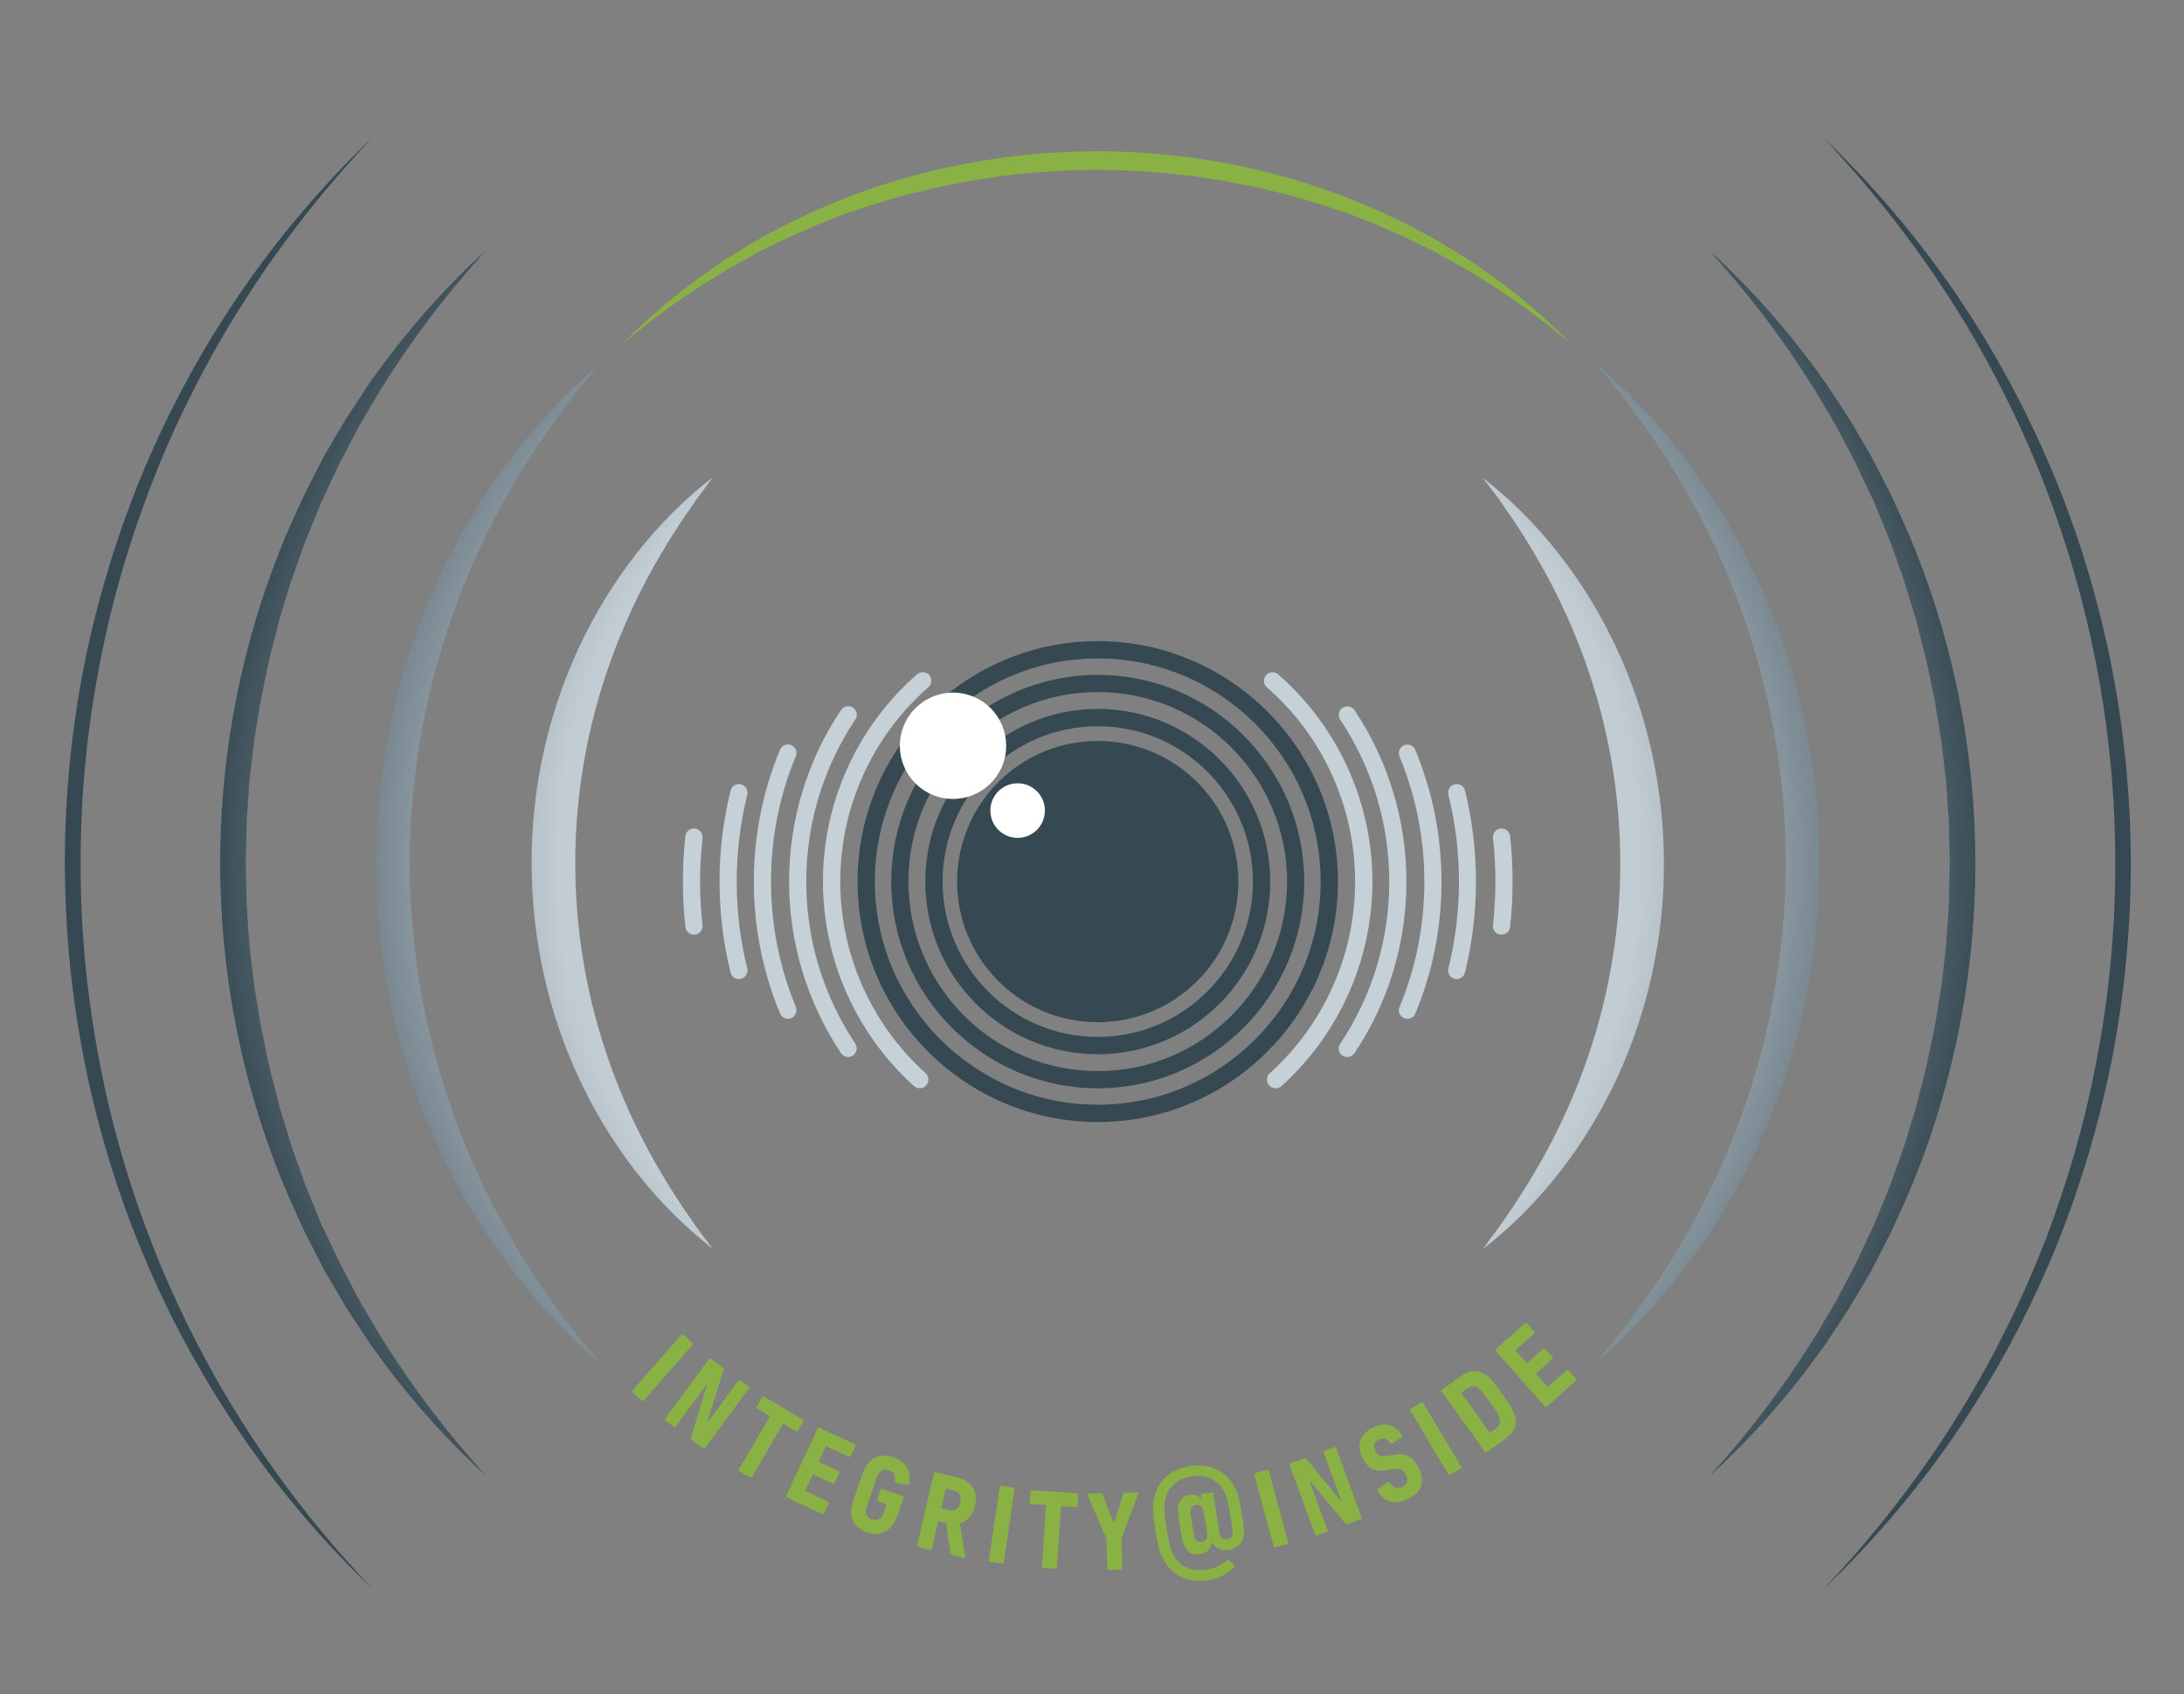 <svg width="825" height="640" xmlns="http://www.w3.org/2000/svg" xmlns:xlink="http://www.w3.org/1999/xlink" overflow="hidden"><rect width="100%" height="100%" fill="#808080" stroke="none"/><defs><clipPath id="clip0"><rect x="212" y="24" width="825" height="640"/></clipPath><clipPath id="clip1"><rect x="213" y="25" width="824" height="638"/></clipPath><clipPath id="clip2"><rect x="213" y="25" width="824" height="638"/></clipPath><clipPath id="clip3"><rect x="213" y="25" width="824" height="638"/></clipPath><radialGradient cx="714.79" cy="561.192" r="582.568" gradientUnits="userSpaceOnUse" spreadMethod="pad" id="fill4" gradientTransform="scale(0.579 0.579)"><stop offset="0" stop-color="#C2CCD3" stop-opacity="1"/><stop offset="0.604" stop-color="#C2CCD3" stop-opacity="1"/><stop offset="1" stop-color="#364953" stop-opacity="1"/></radialGradient><clipPath id="clip5"><rect x="469" y="266" width="315" height="182"/></clipPath></defs><g clip-path="url(#clip0)" transform="translate(-212 -24)"><g clip-path="url(#clip1)"><g clip-path="url(#clip2)"><g clip-path="url(#clip3)"><path d="M687.554 50.806C705.955 68.281 722.447 87.724 736.971 108.671 744.204 119.144 750.858 130.023 756.992 141.191 763.126 152.359 768.681 163.874 773.657 175.621 783.668 199.114 791.133 223.649 796.225 248.647 801.259 273.702 803.805 299.221 803.863 324.739 803.805 350.258 801.317 375.834 796.283 400.832 793.736 413.331 790.612 425.714 786.851 437.924 784.941 443.999 782.974 450.075 780.775 456.093 778.576 462.111 776.261 468.013 773.773 473.916 768.797 485.662 763.242 497.178 757.108 508.345 750.974 519.513 744.262 530.334 737.087 540.866 722.62 561.813 706.071 581.256 687.67 598.731 705.087 580.33 720.942 560.482 734.656 539.245 741.542 528.656 747.907 517.72 753.694 506.552 759.48 495.326 764.804 483.926 769.491 472.238 771.863 466.393 774.062 460.491 776.088 454.531 778.171 448.571 780.08 442.611 781.874 436.535 785.462 424.441 788.413 412.231 790.785 399.848 795.588 375.14 798.018 349.969 797.961 324.797 798.018 299.626 795.588 274.454 790.785 249.746 786.04 225.038 778.807 200.792 769.491 177.415 764.804 165.726 759.48 154.269 753.694 143.101 747.907 131.875 741.542 120.996 734.656 110.407 720.826 89.055 704.971 69.207 687.554 50.806ZM92.7 539.188C85.814 528.598 79.449 517.662 73.662 506.494 67.876 495.268 62.552 483.869 57.865 472.18 48.491 448.802 41.258 424.557 36.571 399.848 31.768 375.14 29.338 349.969 29.395 324.797 29.338 299.626 31.768 274.454 36.571 249.746 38.943 237.363 41.894 225.153 45.482 213.06 47.276 207.042 49.185 201.024 51.269 195.063 53.352 189.103 55.551 183.201 57.865 177.357 62.552 165.668 67.876 154.211 73.662 143.043 79.449 131.817 85.814 120.938 92.7 110.349 106.414 89.112 122.211 69.265 139.687 50.864 121.285 68.339 104.736 87.781 90.27 108.729 83.037 119.202 76.382 130.081 70.248 141.249 64.115 152.417 58.559 163.932 53.583 175.679 51.095 181.523 48.78 187.483 46.581 193.501 44.383 199.519 42.357 205.537 40.506 211.671 36.744 223.707 33.562 236.09 31.016 248.589 25.982 273.644 23.435 299.163 23.435 324.681 23.493 350.2 25.982 375.776 31.074 400.774 36.166 425.772 43.63 450.307 53.641 473.8 58.617 485.547 64.115 497.062 70.306 508.23 76.44 519.398 83.152 530.219 90.328 540.75 104.794 561.697 121.343 581.14 139.744 598.615 122.269 580.272 106.414 560.366 92.7 539.188ZM683.388 144.489 684.487 146.167 685.529 147.903 687.554 151.317 691.604 158.145 692.588 159.881C692.935 160.46 693.225 161.039 693.514 161.617L695.366 165.147 699.069 172.207C700.342 174.521 701.384 177.01 702.541 179.382L705.955 186.557 706.823 188.351C707.112 188.93 707.344 189.566 707.575 190.203L709.08 193.848 712.089 201.197 712.841 203.049C713.072 203.685 713.304 204.264 713.535 204.901L714.866 208.662 717.528 216.126 718.165 217.978 718.743 219.888 719.901 223.649 722.215 231.229C722.389 231.866 722.62 232.502 722.794 233.139L723.257 235.048 724.24 238.867 726.208 246.506C726.555 247.779 726.844 249.052 727.076 250.383L727.886 254.26 729.506 262.013C729.795 263.286 729.969 264.617 730.201 265.89L730.837 269.767 732.11 277.579 732.284 278.563 732.399 279.547 732.631 281.514 733.094 285.449 734.02 293.319C734.425 298.584 734.772 303.85 735.119 309.058L735.466 324.855 735.119 340.652C734.714 345.918 734.425 351.184 734.02 356.392L733.094 364.261 732.631 368.196 732.399 370.163 732.284 371.147 732.11 372.131 730.837 379.943 730.201 383.82C729.969 385.093 729.795 386.424 729.506 387.697L727.886 395.451 727.076 399.328C726.786 400.601 726.555 401.931 726.208 403.204L724.24 410.843 723.257 414.662 722.794 416.571C722.62 417.208 722.389 417.844 722.215 418.481L719.901 426.061 718.743 429.822 718.165 431.732 717.47 433.584 714.808 441.048 713.477 444.81C713.246 445.446 713.072 446.083 712.783 446.661L712.031 448.513 709.022 455.862 707.517 459.507C707.286 460.144 707.055 460.722 706.765 461.359L705.897 463.153 702.541 470.328 700.863 473.916C700.574 474.494 700.342 475.131 699.995 475.71L699.069 477.445 695.366 484.505 693.514 488.035C693.225 488.613 692.935 489.192 692.588 489.771L691.604 491.507 687.554 498.335 685.529 501.749 684.487 503.485 683.388 505.163C672.162 523.217 659.084 540.113 644.734 556.026 660.589 541.618 674.824 525.358 687.322 507.825L688.538 506.204 689.637 504.526 691.836 501.17 696.292 494.4 697.391 492.722C697.738 492.143 698.085 491.565 698.433 490.986L700.516 487.514 704.624 480.512 705.666 478.776C706.013 478.198 706.302 477.561 706.592 476.983L708.443 473.395 712.147 466.162 713.072 464.368C713.362 463.789 713.651 463.153 713.94 462.516L715.618 458.813 718.975 451.406C736.219 411.711 745.13 368.254 745.13 324.855 745.13 281.456 736.276 238.057 718.975 198.304L715.618 190.897 713.94 187.194C713.651 186.557 713.42 185.979 713.072 185.342L712.147 183.548 708.443 176.315 706.592 172.728C706.244 172.149 705.955 171.512 705.666 170.934L704.624 169.198 700.516 162.196 698.49 158.724C698.143 158.145 697.796 157.567 697.449 156.988L696.349 155.31 691.894 148.54 689.695 145.184 688.595 143.506 687.38 141.885C674.881 124.352 660.647 108.092 644.792 93.684 659.084 109.539 672.162 126.435 683.388 144.489ZM143.853 504.989 142.753 503.311 141.712 501.575 139.687 498.161 135.636 491.333 134.652 489.597C134.305 489.019 134.016 488.44 133.726 487.861L131.875 484.331 128.171 477.272C126.898 474.957 125.857 472.469 124.699 470.097L121.285 462.921 120.417 461.128C120.128 460.549 119.897 459.912 119.665 459.276L118.161 455.63 115.152 448.281 114.399 446.43C114.168 445.793 113.937 445.215 113.705 444.578L112.374 440.817 109.712 433.352 109.076 431.501 108.497 429.591 107.34 425.83 105.025 418.249C104.852 417.613 104.62 416.976 104.447 416.34L103.984 414.43 103 410.611 101.033 402.973C100.685 401.7 100.396 400.427 100.165 399.096L99.355 395.219 97.734 387.465C97.445 386.192 97.271 384.861 97.04 383.588L96.403 379.711 95.13 371.899 94.957 370.916 94.841 369.932 94.61 367.965 94.147 364.03 93.221 356.16C92.816 350.894 92.469 345.629 92.121 340.421L91.774 324.624 92.121 308.826C92.526 303.561 92.816 298.295 93.221 293.087L94.147 285.217 94.61 281.283 94.841 279.315 94.957 278.331 95.13 277.348 96.403 269.536 97.04 265.659C97.271 264.386 97.445 263.055 97.734 261.782L99.355 254.028 100.165 250.151C100.454 248.878 100.685 247.547 101.033 246.274L103 238.636 103.984 234.817 104.447 232.907C104.62 232.271 104.852 231.634 105.025 230.998L107.34 223.417 108.497 219.656 109.076 217.747 109.77 215.895 112.432 208.43 113.763 204.669C113.994 204.033 114.168 203.396 114.457 202.817L115.21 200.966 118.219 193.617 119.723 189.971C119.954 189.335 120.186 188.756 120.475 188.12L121.343 186.326 124.699 179.151 126.378 175.563C126.667 174.984 126.898 174.348 127.245 173.769L128.171 172.033 131.875 164.974 133.726 161.444C134.016 160.865 134.305 160.287 134.652 159.708L135.636 157.972 139.687 151.144 141.712 147.73 142.753 145.994 143.853 144.316C155.079 126.262 168.156 109.365 182.507 93.452 166.652 107.861 152.417 124.121 139.918 141.654L138.703 143.274 137.603 144.952 135.404 148.308 130.949 155.079 129.849 156.757C129.502 157.335 129.155 157.914 128.808 158.493L126.725 161.965 122.616 168.966 121.575 170.702C121.228 171.281 120.938 171.917 120.649 172.496L118.797 176.084 115.094 183.317 114.168 185.111C113.879 185.689 113.589 186.326 113.3 186.962L111.622 190.666 108.266 198.072C91.022 237.768 82.111 281.225 82.111 324.624 82.111 368.022 90.964 411.421 108.266 451.175L111.622 458.581 113.3 462.285C113.589 462.921 113.821 463.5 114.168 464.136L115.094 465.93 118.797 473.163 120.649 476.751C120.996 477.33 121.285 477.966 121.575 478.545L122.616 480.281 126.725 487.283 128.75 490.754C129.097 491.333 129.444 491.912 129.792 492.49L130.891 494.169 135.347 500.939 137.546 504.295 138.645 505.973 139.86 507.593C152.359 525.126 166.594 541.386 182.449 555.795 168.156 539.94 155.079 523.043 143.853 504.989ZM610.246 146.515C612.908 149.929 615.512 153.458 618.116 156.872 618.81 157.74 619.389 158.608 619.967 159.534L621.819 162.196 625.522 167.52C625.812 167.983 626.159 168.388 626.448 168.851L627.316 170.239 629.052 172.959 632.466 178.456C641.378 193.212 648.958 208.662 655.034 224.69 667.243 256.632 673.493 290.657 673.493 324.739 673.493 358.764 667.243 392.789 655.034 424.73 648.958 440.701 641.378 456.209 632.466 470.965L629.052 476.462 627.316 479.181 626.448 480.57C626.159 481.033 625.812 481.438 625.522 481.901L621.819 487.225 619.967 489.886C619.331 490.754 618.752 491.68 618.116 492.548 615.512 496.02 612.908 499.492 610.246 502.906 607.469 506.262 604.691 509.619 601.971 513.033 605.212 510.139 608.452 507.13 611.693 504.179 614.817 501.112 617.826 497.93 620.893 494.747 621.703 493.995 622.398 493.127 623.092 492.317L625.233 489.829 629.515 484.852C629.862 484.447 630.267 484.042 630.615 483.579L631.598 482.248 633.624 479.644 637.674 474.379C648.148 460.144 657.059 444.752 664.292 428.492 678.758 396.029 686.223 360.326 686.223 324.681 686.223 288.979 678.701 253.334 664.292 220.871 657.059 204.669 648.148 189.219 637.674 174.984L633.624 169.719 631.598 167.115 630.615 165.784C630.267 165.379 629.92 164.974 629.515 164.511L625.233 159.534 623.092 157.046C622.34 156.236 621.646 155.368 620.893 154.616 617.826 151.491 614.817 148.308 611.693 145.184 608.452 142.233 605.27 139.224 601.971 136.33 604.691 139.86 607.469 143.158 610.246 146.515ZM216.994 502.964C214.333 499.55 211.729 496.02 209.125 492.606 208.43 491.738 207.852 490.87 207.273 489.944L205.421 487.283 201.718 481.959C201.429 481.496 201.081 481.091 200.792 480.628L199.924 479.239 198.188 476.52 194.774 471.022C185.863 456.267 178.283 440.817 172.207 424.788 159.997 392.847 153.748 358.822 153.748 324.739 153.748 290.715 159.997 256.69 172.207 224.748 178.283 208.778 185.863 193.27 194.774 178.514L198.188 173.017 199.924 170.297 200.792 168.908C201.081 168.446 201.429 168.04 201.718 167.578L205.421 162.254 207.273 159.592C207.91 158.724 208.488 157.798 209.125 156.93 211.729 153.458 214.333 149.987 216.994 146.572 219.772 143.216 222.549 139.86 225.269 136.446 222.029 139.339 218.788 142.348 215.548 145.299 212.423 148.366 209.414 151.549 206.347 154.731 205.537 155.484 204.843 156.352 204.148 157.162L202.007 159.65 197.725 164.626C197.378 165.031 196.973 165.437 196.626 165.899L195.642 167.23 193.617 169.834 189.566 175.1C179.093 189.335 170.181 204.727 162.948 220.987 148.482 253.449 141.017 289.152 141.017 324.797 141.017 360.5 148.54 396.145 162.948 428.607 170.181 444.81 179.093 460.26 189.566 474.494L193.617 479.76 195.642 482.364 196.626 483.695C196.973 484.1 197.32 484.505 197.725 484.968L202.007 489.944 204.148 492.433C204.901 493.243 205.595 494.111 206.347 494.863 209.414 497.988 212.423 501.17 215.548 504.295 218.788 507.246 221.971 510.255 225.269 513.148 222.549 509.619 219.772 506.32 216.994 502.964ZM565.169 187.367 570.898 195.642C572.749 198.42 574.485 201.255 576.279 204.09 578.015 206.926 579.635 209.819 581.313 212.654 587.794 224.17 593.292 236.148 597.689 248.473 606.543 273.066 610.998 298.874 610.998 324.797 610.998 350.663 606.485 376.529 597.631 401.063 593.234 413.331 587.737 425.309 581.256 436.882 579.578 439.717 577.957 442.611 576.221 445.446 574.427 448.224 572.634 451.059 570.84 453.894L565.111 462.169C563.086 464.831 561.061 467.551 559.093 470.328 580.619 453.721 597.921 431.211 609.667 406.04 621.414 380.811 627.548 352.804 627.49 324.797 627.49 296.79 621.356 268.784 609.61 243.612 597.863 218.441 580.561 195.931 559.093 179.324 561.119 181.986 563.144 184.706 565.169 187.367ZM262.071 462.111 256.343 453.836C254.491 451.059 252.755 448.224 250.961 445.388 249.225 442.553 247.605 439.66 245.927 436.824 239.446 425.309 233.949 413.331 229.551 401.006 220.698 376.413 216.242 350.605 216.242 324.681 216.242 298.816 220.756 272.95 229.609 248.415 234.007 236.148 239.504 224.17 245.985 212.597 247.663 209.761 249.283 206.868 251.019 204.033 252.813 201.255 254.607 198.42 256.401 195.584L262.129 187.31C264.154 184.648 266.18 181.928 268.147 179.151 246.621 195.758 229.32 218.267 217.573 243.439 205.826 268.668 199.693 296.675 199.751 324.681 199.751 352.688 205.884 380.695 217.631 405.866 229.378 431.038 246.679 453.547 268.147 470.154 266.122 467.493 264.097 464.773 262.071 462.111Z" fill="url(#fill4)" fill-rule="nonzero" transform="matrix(1 0 0 1.001 213.058 25)"/><path d="M234.122 128.75C245.29 117.293 257.905 106.993 271.503 97.908L272.776 97.04 274.107 96.23 276.711 94.61 281.977 91.369 283.308 90.559C283.771 90.27 284.234 90.038 284.639 89.807L287.358 88.302 292.74 85.351 294.071 84.599C294.534 84.367 294.997 84.136 295.46 83.904L298.237 82.574 303.85 79.912 305.239 79.217C305.702 78.986 306.165 78.812 306.685 78.581L309.521 77.366 315.249 74.935C345.976 62.494 379.595 56.129 413.273 56.071 446.893 56.071 480.57 62.494 511.354 74.993L517.083 77.424 519.919 78.639C520.381 78.87 520.902 79.044 521.365 79.275L522.754 79.97 528.367 82.632 531.144 83.962C531.607 84.194 532.07 84.425 532.533 84.657L533.864 85.409 539.245 88.36 541.965 89.865C542.428 90.096 542.891 90.328 543.296 90.617L544.627 91.427 549.893 94.667 552.497 96.288 553.828 97.098 555.101 97.966C568.699 107.051 581.313 117.293 592.481 128.808 580.156 118.45 567.021 108.96 553.075 100.859L551.802 100.049 550.471 99.297 547.81 97.85 542.486 94.899 541.155 94.147C540.692 93.915 540.229 93.684 539.766 93.452L537.047 92.121 531.607 89.46 530.219 88.765C529.756 88.534 529.293 88.36 528.83 88.129L526.052 86.913 520.497 84.483 519.108 83.847C518.646 83.673 518.183 83.499 517.72 83.268L514.884 82.168 509.213 79.97 507.767 79.449C507.304 79.275 506.783 79.102 506.32 78.986L503.427 78.002 497.64 76.093 496.194 75.63 494.747 75.225 491.796 74.357 485.952 72.679C485.489 72.563 484.968 72.389 484.505 72.274L483.001 71.926 480.049 71.232 474.089 69.785C473.106 69.554 472.122 69.323 471.08 69.149L468.071 68.57 462.053 67.413C461.07 67.181 460.028 67.066 459.044 66.892L456.035 66.429 449.96 65.503 449.207 65.388 448.455 65.33 446.951 65.156 443.884 64.809 437.808 64.172C433.757 63.883 429.649 63.652 425.598 63.362L413.331 63.073 401.063 63.362C397.013 63.652 392.904 63.883 388.854 64.172L382.778 64.809 379.711 65.156 378.207 65.33 377.454 65.388 376.702 65.503 370.626 66.429 367.617 66.892C366.634 67.066 365.592 67.181 364.608 67.413L358.59 68.57 355.581 69.149C354.598 69.323 353.556 69.554 352.572 69.785L346.612 71.232 343.661 71.926 342.157 72.274C341.694 72.389 341.173 72.563 340.71 72.679L334.866 74.357 331.915 75.225 330.468 75.63 329.021 76.093 323.235 78.002 320.342 78.986C319.879 79.16 319.358 79.275 318.895 79.449L317.448 79.97 311.777 82.168 308.942 83.268C308.479 83.442 308.016 83.615 307.553 83.847L306.165 84.483 300.61 86.913C298.758 87.781 296.848 88.476 295.054 89.402L289.615 92.064 286.895 93.394C286.433 93.626 285.97 93.857 285.507 94.089L284.118 94.899 278.794 97.85 276.133 99.297 274.802 100.049 273.529 100.859C259.583 108.96 246.448 118.392 234.122 128.75Z" fill="#8AB143" fill-rule="nonzero" fill-opacity="1" transform="matrix(1 0 0 1.001 213.058 25)"/><path d="M237.942 524.49C237.652 524.258 237.652 523.969 237.884 523.68L256.285 502.733C256.516 502.443 256.806 502.443 257.095 502.675L260.509 505.684C260.798 505.915 260.798 506.204 260.567 506.494L242.166 527.441C241.934 527.73 241.645 527.73 241.356 527.499L237.942 524.49Z" fill="#8AB143" fill-rule="nonzero" fill-opacity="1" transform="matrix(1 0 0 1.001 213.058 25)"/><path d="M260.393 542.486C260.046 542.197 259.93 541.907 259.988 541.502L265.948 521.828 265.717 521.654 254.202 537.278C253.97 537.567 253.739 537.625 253.449 537.394L250.325 535.079C250.035 534.848 249.978 534.616 250.209 534.327L266.758 511.875C266.99 511.586 267.221 511.528 267.511 511.76L271.851 514.942C272.256 515.231 272.371 515.579 272.256 515.926L266.18 535.369 266.411 535.542 277.811 520.034C278.042 519.745 278.274 519.687 278.563 519.919L281.688 522.233C281.977 522.465 282.035 522.696 281.803 522.985L265.254 545.437C265.022 545.726 264.791 545.784 264.502 545.553L260.393 542.486Z" fill="#8AB143" fill-rule="nonzero" fill-opacity="1" transform="matrix(1 0 0 1.001 213.058 25)"/><path d="M278.274 554.175C277.926 554.001 277.869 553.712 278.1 553.422L289.673 533.69C289.789 533.517 289.731 533.343 289.557 533.228L284.986 530.508C284.639 530.334 284.581 530.045 284.812 529.756L286.895 526.226C287.069 525.879 287.358 525.821 287.648 526.052L302.288 534.674C302.635 534.848 302.693 535.137 302.461 535.426L300.378 538.956C300.204 539.303 299.915 539.361 299.626 539.13L295.054 536.41C294.881 536.294 294.707 536.352 294.592 536.526L283.019 556.258C282.845 556.605 282.556 556.663 282.266 556.431L278.274 554.175Z" fill="#8AB143" fill-rule="nonzero" fill-opacity="1" transform="matrix(1 0 0 1.001 213.058 25)"/><path d="M296.27 564.128C295.922 563.954 295.865 563.722 295.98 563.375L307.785 538.088C307.958 537.741 308.19 537.683 308.537 537.799L321.73 543.933C322.078 544.106 322.135 544.338 322.02 544.685L320.284 548.388C320.11 548.735 319.879 548.793 319.531 548.677L311.257 544.801C311.083 544.685 310.91 544.743 310.794 544.974L308.306 550.298C308.19 550.471 308.248 550.645 308.479 550.761L315.654 554.117C316.002 554.29 316.06 554.522 315.944 554.869L314.208 558.572C314.034 558.92 313.803 558.978 313.456 558.862L306.28 555.506C306.107 555.39 305.933 555.448 305.817 555.679L303.213 561.234C303.098 561.408 303.156 561.581 303.387 561.697L311.662 565.574C312.009 565.748 312.067 565.979 311.951 566.326L310.215 570.03C310.042 570.377 309.81 570.435 309.463 570.319L296.27 564.128Z" fill="#8AB143" fill-rule="nonzero" fill-opacity="1" transform="matrix(1 0 0 1.001 213.058 25)"/><path d="M326.533 577.321C324.624 576.626 323.119 575.643 322.02 574.196 320.92 572.807 320.399 571.187 320.457 569.335 320.457 568.988 320.515 568.641 320.515 568.236 320.573 567.889 320.689 567.368 320.862 566.731 321.036 566.095 321.267 565.227 321.615 564.243 321.962 563.202 322.425 561.871 323.003 560.193 323.582 558.515 324.045 557.184 324.45 556.142 324.797 555.158 325.144 554.348 325.434 553.712 325.723 553.133 325.954 552.67 326.128 552.323 326.302 551.976 326.533 551.687 326.765 551.397 327.864 549.893 329.311 548.967 330.989 548.504 332.725 548.099 334.519 548.215 336.428 548.851 338.685 549.661 340.363 550.934 341.462 552.67 342.562 554.406 342.851 556.489 342.33 558.862 342.272 559.209 342.099 559.325 341.694 559.267L337.47 558.572C337.122 558.515 336.949 558.283 337.007 557.878 337.122 556.836 337.007 555.969 336.66 555.274 336.312 554.58 335.676 554.117 334.692 553.77 333.998 553.538 333.361 553.48 332.725 553.596 332.088 553.712 331.567 554.059 331.104 554.695 330.989 554.869 330.873 555.043 330.757 555.216 330.642 555.448 330.526 555.737 330.294 556.258 330.063 556.721 329.831 557.415 329.542 558.283 329.253 559.151 328.79 560.366 328.269 561.871 327.748 563.375 327.343 564.59 326.996 565.458 326.707 566.326 326.475 567.079 326.302 567.542 326.186 568.062 326.07 568.41 326.012 568.641 325.954 568.872 325.954 569.046 325.954 569.278 325.954 570.03 326.128 570.608 326.533 571.129 326.938 571.65 327.517 571.997 328.269 572.286 329.021 572.518 329.716 572.576 330.294 572.46 330.931 572.344 331.452 571.939 331.915 571.361 332.03 571.187 332.146 571.013 332.262 570.84 332.378 570.666 332.493 570.435 332.609 570.088 332.725 569.798 332.898 569.393 333.072 568.872 333.246 568.352 333.477 567.715 333.766 566.905 333.824 566.674 333.766 566.558 333.535 566.5L330.699 565.516C330.352 565.401 330.237 565.169 330.352 564.822L331.567 561.234C331.683 560.887 331.915 560.771 332.262 560.887L339.9 563.549C340.247 563.665 340.363 563.896 340.247 564.243L339.669 565.863C339.09 567.484 338.627 568.815 338.28 569.856 337.933 570.84 337.585 571.65 337.296 572.286 337.007 572.923 336.775 573.386 336.602 573.675 336.428 574.022 336.197 574.312 335.965 574.601 334.866 576.106 333.477 577.031 331.741 577.437 330.352 578.131 328.501 578.015 326.533 577.321Z" fill="#8AB143" fill-rule="nonzero" fill-opacity="1" transform="matrix(1 0 0 1.001 213.058 25)"/><path d="M358.533 585.769C358.128 585.653 357.954 585.422 357.896 585.075L356.392 573.791 355.987 573.675 353.672 573.154C353.44 573.097 353.325 573.212 353.267 573.386L350.952 583.454C350.894 583.802 350.663 583.975 350.258 583.86L345.802 582.818C345.455 582.76 345.281 582.529 345.397 582.124L351.704 554.985C351.762 554.638 351.994 554.464 352.399 554.58L360.037 556.374C362.93 557.068 365.013 558.283 366.286 560.135 367.56 561.987 367.907 564.301 367.212 567.194 366.807 569.046 366.113 570.493 365.129 571.592 364.145 572.692 362.988 573.444 361.599 573.849L363.509 586.463C363.509 586.869 363.393 586.984 362.988 586.926L358.533 585.769ZM356.565 568.641C358.128 568.988 359.285 568.988 360.095 568.525 360.905 568.12 361.426 567.194 361.715 565.863 362.004 564.533 361.889 563.549 361.426 562.797 360.905 562.044 359.863 561.524 358.301 561.176L356.565 560.771C356.334 560.713 356.218 560.829 356.16 561.003L354.598 567.831C354.54 568.062 354.656 568.178 354.829 568.236L356.565 568.641Z" fill="#8AB143" fill-rule="nonzero" fill-opacity="1" transform="matrix(1 0 0 1.001 213.058 25)"/><path d="M372.999 588.373C372.652 588.315 372.478 588.084 372.536 587.737L376.529 560.135C376.586 559.788 376.818 559.614 377.165 559.672L381.679 560.308C382.026 560.366 382.199 560.598 382.142 560.945L378.149 588.547C378.091 588.894 377.86 589.067 377.512 589.01L372.999 588.373Z" fill="#8AB143" fill-rule="nonzero" fill-opacity="1" transform="matrix(1 0 0 1.001 213.058 25)"/><path d="M393.02 590.688C392.673 590.688 392.499 590.456 392.499 590.109L394.062 567.252C394.062 567.021 393.946 566.905 393.772 566.905L388.449 566.558C388.102 566.558 387.928 566.326 387.928 565.979L388.217 561.871C388.217 561.524 388.449 561.35 388.796 561.35L405.751 562.507C406.098 562.507 406.271 562.739 406.271 563.086L405.982 567.194C405.982 567.542 405.751 567.715 405.403 567.715L400.08 567.368C399.848 567.368 399.733 567.484 399.733 567.657L398.17 590.514C398.17 590.861 397.939 591.035 397.592 591.035L393.02 590.688Z" fill="#8AB143" fill-rule="nonzero" fill-opacity="1" transform="matrix(1 0 0 1.001 213.058 25)"/><path d="M417.786 591.44C417.439 591.44 417.208 591.266 417.208 590.919L416.919 579.693 409.801 563.202C409.685 562.854 409.801 562.623 410.206 562.623L414.777 562.507C415.125 562.507 415.356 562.681 415.472 563.028L419.58 573.733 419.754 573.733 423.226 562.854C423.342 562.507 423.573 562.276 423.862 562.276L428.434 562.16C428.839 562.16 429.012 562.334 428.897 562.681L422.589 579.52 422.879 590.745C422.879 591.093 422.705 591.324 422.358 591.324L417.786 591.44Z" fill="#8AB143" fill-rule="nonzero" fill-opacity="1" transform="matrix(1 0 0 1.001 213.058 25)"/><path d="M438.039 586.811C437.808 586.348 437.519 585.885 437.345 585.306 437.113 584.728 436.94 584.033 436.708 583.281 436.535 582.471 436.303 581.545 436.072 580.388 435.84 579.288 435.609 577.899 435.32 576.221 435.088 574.601 434.857 573.154 434.741 572.055 434.625 570.898 434.51 569.914 434.51 569.104 434.452 568.294 434.452 567.599 434.51 567.021 434.567 566.442 434.625 565.863 434.741 565.343 435.32 561.755 436.824 558.804 439.254 556.489 441.685 554.233 444.752 552.786 448.513 552.207 452.274 551.629 455.63 552.092 458.581 553.538 461.533 554.985 463.905 557.357 465.525 560.598 465.757 561.061 465.988 561.581 466.22 562.16 466.451 562.681 466.683 563.375 466.856 564.185 467.03 564.995 467.261 565.921 467.493 567.079 467.724 568.178 467.956 569.567 468.245 571.245 468.419 572.402 468.534 573.328 468.65 574.08 468.766 574.833 468.824 575.527 468.824 576.048 468.824 576.569 468.881 577.031 468.881 577.379 468.881 577.726 468.824 578.015 468.766 578.362 468.476 580.04 467.84 581.313 466.856 582.181 465.815 583.049 464.599 583.57 463.211 583.802 461.88 584.033 460.607 583.917 459.507 583.454 458.408 582.992 457.482 582.239 456.788 581.14L456.73 581.14C456.44 582.413 455.978 583.397 455.283 584.091 454.647 584.785 453.547 585.248 452.043 585.48 449.497 585.885 447.645 584.901 446.488 582.644 446.314 582.413 446.198 582.124 446.083 581.776 445.967 581.429 445.851 580.966 445.678 580.388 445.562 579.809 445.388 579.115 445.215 578.305 445.041 577.494 444.867 576.395 444.694 575.122 444.52 573.849 444.347 572.807 444.231 571.939 444.115 571.071 444.057 570.377 443.999 569.798 443.942 569.22 443.942 568.757 443.942 568.41 443.942 568.062 443.999 567.715 444.057 567.426 444.462 564.88 445.909 563.433 448.397 563.028 449.439 562.854 450.365 562.97 451.059 563.317 451.753 563.665 452.332 564.185 452.795 564.88L452.911 564.88 452.679 563.317C452.621 562.97 452.795 562.739 453.142 562.681L456.672 562.16C457.019 562.102 457.251 562.276 457.308 562.623L459.507 577.089C459.854 579.172 460.838 580.098 462.516 579.809 463.731 579.635 464.426 578.941 464.542 577.784 464.542 577.668 464.599 577.494 464.599 577.321 464.599 577.147 464.599 576.858 464.542 576.453 464.484 576.048 464.426 575.527 464.31 574.775 464.194 574.08 464.079 573.097 463.847 571.881 463.616 570.261 463.384 568.872 463.153 567.773 462.921 566.674 462.748 565.806 462.574 565.111 462.401 564.417 462.227 563.838 462.053 563.433 461.88 563.028 461.706 562.623 461.533 562.218 460.317 559.845 458.639 558.167 456.498 557.068 454.357 556.026 451.811 555.679 449.034 556.142 446.198 556.605 443.884 557.647 442.148 559.267 440.412 560.945 439.312 563.028 438.907 565.69 438.849 566.095 438.792 566.558 438.792 567.021 438.792 567.484 438.734 568.062 438.792 568.815 438.849 569.567 438.907 570.435 439.023 571.534 439.139 572.634 439.37 573.965 439.602 575.643 439.833 577.263 440.065 578.652 440.296 579.751 440.47 580.851 440.701 581.719 440.875 582.413 441.048 583.107 441.222 583.686 441.395 584.149 441.569 584.612 441.743 584.959 441.916 585.306 443.074 587.621 444.752 589.357 446.951 590.398 449.092 591.498 451.638 591.787 454.473 591.324 456.267 591.035 457.829 590.63 459.102 589.993 460.375 589.357 461.533 588.604 462.458 587.679 462.748 587.447 462.979 587.447 463.269 587.737L465.12 589.646C465.352 589.935 465.352 590.225 465.062 590.456 463.674 591.729 462.227 592.829 460.607 593.639 458.987 594.449 457.193 595.028 455.052 595.317 451.29 595.896 447.934 595.433 444.925 593.986 442.032 592.424 439.717 590.051 438.039 586.811ZM450.422 579.635C451.001 580.619 451.811 581.024 452.969 580.851 454.126 580.677 454.762 580.04 454.936 578.941 454.936 578.825 454.994 578.652 454.994 578.478 454.994 578.305 454.994 578.015 454.936 577.61 454.878 577.205 454.82 576.684 454.704 576.048 454.589 575.411 454.473 574.543 454.299 573.502 454.126 572.46 454.01 571.592 453.894 570.956 453.779 570.319 453.721 569.798 453.605 569.451 453.547 569.046 453.431 568.815 453.374 568.641 453.316 568.467 453.258 568.352 453.2 568.236 452.737 567.252 451.869 566.789 450.712 566.963 449.612 567.136 448.918 567.773 448.687 568.93 448.687 569.046 448.629 569.22 448.629 569.393 448.629 569.567 448.629 569.856 448.687 570.261 448.744 570.666 448.802 571.187 448.918 571.824 449.034 572.46 449.149 573.328 449.323 574.37 449.497 575.411 449.612 576.279 449.728 576.916 449.844 577.552 449.902 578.073 450.017 578.478 450.075 578.883 450.191 579.115 450.249 579.288 450.307 579.404 450.365 579.52 450.422 579.635Z" fill="#8AB143" fill-rule="nonzero" fill-opacity="1" transform="matrix(1 0 0 1.001 213.058 25)"/><path d="M480.744 582.876C480.397 582.992 480.165 582.818 480.049 582.471L472.758 555.563C472.643 555.216 472.816 554.985 473.163 554.869L477.561 553.654C477.908 553.538 478.14 553.712 478.256 554.059L485.547 580.966C485.662 581.313 485.489 581.545 485.142 581.661L480.744 582.876Z" fill="#8AB143" fill-rule="nonzero" fill-opacity="1" transform="matrix(1 0 0 1.001 213.058 25)"/><path d="M508.172 574.08C507.767 574.254 507.42 574.138 507.13 573.849L493.995 558.052 493.706 558.167 500.418 576.337C500.534 576.684 500.418 576.916 500.071 577.031L496.425 578.362C496.078 578.478 495.847 578.362 495.731 578.015L486.067 551.86C485.952 551.513 486.067 551.281 486.415 551.166L491.449 549.314C491.912 549.14 492.259 549.198 492.49 549.545L505.336 565.343 505.626 565.227 498.971 547.115C498.856 546.768 498.971 546.536 499.319 546.421L502.964 545.09C503.311 544.974 503.543 545.09 503.658 545.437L513.264 571.592C513.38 571.939 513.264 572.171 512.917 572.286L508.172 574.08Z" fill="#8AB143" fill-rule="nonzero" fill-opacity="1" transform="matrix(1 0 0 1.001 213.058 25)"/><path d="M530.971 564.533C528.367 565.806 526.11 566.211 524.201 565.632 522.233 565.111 520.671 563.78 519.398 561.639 519.224 561.35 519.224 561.061 519.513 560.829L523.101 558.283C523.39 558.052 523.622 558.11 523.853 558.399 525.242 560.424 526.862 561.003 528.656 560.135 530.624 559.151 531.029 557.589 529.987 555.448 529.524 554.58 529.003 553.943 528.251 553.596 527.557 553.249 526.457 553.191 525.011 553.422L522.812 553.77C521.654 553.943 520.613 554.001 519.687 553.943 518.761 553.885 517.951 553.654 517.199 553.249 516.447 552.844 515.81 552.323 515.231 551.629 514.653 550.934 514.074 550.066 513.553 548.967 512.396 546.594 512.165 544.453 512.917 542.428 513.669 540.403 515.174 538.84 517.488 537.741 519.919 536.526 522.117 536.237 523.911 536.815 525.705 537.394 527.325 538.609 528.54 540.518 528.714 540.808 528.714 541.097 528.425 541.329L524.953 543.701C524.663 543.933 524.432 543.875 524.201 543.585 523.564 542.775 522.927 542.254 522.233 541.965 521.539 541.676 520.729 541.792 519.861 542.197 517.951 543.122 517.488 544.569 518.472 546.479 518.877 547.289 519.398 547.81 520.034 548.157 520.671 548.504 521.654 548.504 523.043 548.33L525.242 547.983C526.515 547.752 527.615 547.694 528.54 547.81 529.466 547.925 530.334 548.157 531.086 548.562 531.839 548.967 532.533 549.545 533.17 550.298 533.806 551.05 534.327 551.918 534.906 553.017 536.063 555.39 536.352 557.647 535.774 559.672 535.195 561.639 533.575 563.26 530.971 564.533Z" fill="#8AB143" fill-rule="nonzero" fill-opacity="1" transform="matrix(1 0 0 1.001 213.058 25)"/><path d="M546.768 555.448C546.479 555.621 546.189 555.563 546.016 555.274L531.723 531.318C531.549 531.029 531.607 530.739 531.897 530.566L535.831 528.251C536.121 528.078 536.41 528.135 536.584 528.425L550.876 552.381C551.05 552.67 550.992 552.96 550.703 553.133L546.768 555.448Z" fill="#8AB143" fill-rule="nonzero" fill-opacity="1" transform="matrix(1 0 0 1.001 213.058 25)"/><path d="M560.598 546.942C560.308 547.173 560.019 547.115 559.845 546.826L543.585 524.143C543.354 523.853 543.412 523.564 543.701 523.39L550.356 518.588C552.265 517.199 554.059 516.447 555.679 516.389 557.299 516.273 558.92 516.852 560.482 518.009 560.829 518.24 561.176 518.53 561.581 518.877 561.929 519.224 562.334 519.629 562.797 520.208 563.26 520.729 563.78 521.423 564.359 522.175 564.938 522.927 565.632 523.853 566.384 524.953 567.136 526.052 567.831 526.978 568.352 527.788 568.872 528.598 569.335 529.293 569.683 529.929 570.03 530.508 570.319 531.086 570.551 531.549 570.782 532.012 570.956 532.475 571.071 532.88 571.708 534.732 571.708 536.468 571.071 537.915 570.435 539.419 569.162 540.866 567.252 542.197L560.598 546.942ZM563.78 538.204C564.648 537.625 565.169 536.989 565.401 536.294 565.632 535.658 565.632 534.848 565.343 533.98 565.227 533.748 565.111 533.459 564.995 533.17 564.88 532.88 564.648 532.533 564.417 532.07 564.128 531.665 563.838 531.144 563.375 530.508 562.97 529.871 562.392 529.119 561.755 528.193 561.061 527.267 560.54 526.515 560.077 525.879 559.614 525.3 559.209 524.779 558.92 524.374 558.572 523.969 558.341 523.68 558.11 523.448 557.878 523.217 557.647 523.043 557.473 522.87 556.084 521.828 554.58 521.944 552.96 523.101L551.166 524.374C550.992 524.49 550.934 524.663 551.108 524.837L561.524 539.361C561.639 539.535 561.813 539.593 561.987 539.419L563.78 538.204Z" fill="#8AB143" fill-rule="nonzero" fill-opacity="1" transform="matrix(1 0 0 1.001 213.058 25)"/><path d="M583.281 529.756C582.992 529.987 582.76 529.987 582.471 529.698L564.012 508.808C563.78 508.519 563.78 508.288 564.07 507.998L574.948 498.335C575.238 498.103 575.469 498.103 575.758 498.393L578.478 501.46C578.71 501.749 578.71 501.98 578.42 502.27L571.592 508.288C571.419 508.461 571.419 508.577 571.592 508.751L575.469 513.148C575.643 513.322 575.758 513.322 575.932 513.148L581.834 507.94C582.124 507.709 582.355 507.709 582.644 507.998L585.364 511.065C585.595 511.354 585.595 511.586 585.306 511.875L579.404 517.083C579.23 517.257 579.23 517.372 579.346 517.546L583.397 522.117C583.57 522.291 583.686 522.291 583.86 522.117L590.688 516.099C590.977 515.868 591.208 515.868 591.498 516.157L594.217 519.224C594.449 519.513 594.449 519.745 594.16 520.034L583.281 529.756Z" fill="#8AB143" fill-rule="nonzero" fill-opacity="1" transform="matrix(1 0 0 1.001 213.058 25)"/><g clip-path="url(#clip5)"><path d="M0-90.733C-49.995-90.733-90.733-50.053-90.733 0-90.733 49.995-50.053 90.733 0 90.733 49.995 90.733 90.733 50.053 90.733 0 90.733-49.995 49.995-90.733 0-90.733ZM0 84.194C-46.408 84.194-84.194 46.408-84.194 0-84.194-46.466-46.408-84.194 0-84.194 46.466-84.194 84.194-46.408 84.194 0 84.194 46.466 46.466 84.194 0 84.194Z" fill="#364953" fill-rule="nonzero" fill-opacity="1" transform="matrix(1 0 0 -1.001 626.672 356.996)"/><path d="M0-78.002C-42.994-78.002-78.002-42.994-78.002 0-78.002 42.994-42.994 78.002 0 78.002 42.994 78.002 78.002 42.994 78.002 0 78.002-42.994 42.994-78.002 0-78.002ZM0 71.521C-39.406 71.521-71.521 39.464-71.521 0-71.521-39.406-39.464-71.521 0-71.521 39.406-71.521 71.521-39.464 71.521 0 71.521 39.406 39.406 71.521 0 71.521Z" fill="#364953" fill-rule="nonzero" fill-opacity="1" transform="matrix(1 0 0 -1.001 626.672 356.996)"/><path d="M0-65.156C-35.934-65.156-65.156-35.934-65.156 0-65.156 35.934-35.934 65.156 0 65.156 35.934 65.156 65.156 35.934 65.156 0 65.156-35.934 35.934-65.156 0-65.156ZM0 58.617C-32.347 58.617-58.617 32.289-58.617 0-58.617-32.347-32.289-58.617 0-58.617 32.347-58.617 58.617-32.289 58.617 0 58.617 32.347 32.347 58.617 0 58.617Z" fill="#364953" fill-rule="nonzero" fill-opacity="1" transform="matrix(1 0 0 -1.001 626.672 356.996)"/><path d="M53.133 0C53.133 29.345 29.345 53.133 1.76634e-06 53.133-29.345 53.133-53.133 29.345-53.133 1.76634e-06-53.133-29.345-29.345-53.133 2.64951e-06-53.133 29.345-53.133 53.133-29.345 53.133 0Z" fill="#364953" fill-rule="nonzero" fill-opacity="1" transform="matrix(0.707 0.707 0.707 -0.707 626.672 356.996)"/><path d="M-67.181-78.002C-67.934-78.002-68.744-77.713-69.38-77.192-91.253-57.518-103.81-29.395-103.81 0-103.81 29.974-90.848 58.502-68.223 78.234-66.892 79.391-64.809 79.275-63.652 77.944-62.494 76.614-62.61 74.53-63.941 73.373-85.12 54.856-97.271 28.18-97.271 0.058-97.271-27.486-85.525-53.873-65.04-72.274-63.709-73.489-63.594-75.514-64.809-76.845-65.388-77.655-66.256-78.002-67.181-78.002Z" fill="#C6D0D7" fill-rule="nonzero" fill-opacity="1" transform="matrix(1 0 0 -1.001 626.672 356.996)"/><path d="M67.181-78.002C66.314-78.002 65.388-77.655 64.751-76.903 63.536-75.572 63.652-73.489 64.983-72.332 85.467-53.93 97.213-27.544 97.213 0 97.213 28.122 85.062 54.798 63.883 73.315 62.552 74.472 62.379 76.556 63.594 77.886 64.751 79.217 66.834 79.391 68.165 78.176 90.79 58.444 103.752 29.916 103.752-0.058 103.752-29.453 91.195-57.576 69.323-77.25 68.744-77.713 67.934-78.002 67.181-78.002Z" fill="#C6D0D7" fill-rule="nonzero" fill-opacity="1" transform="matrix(1 0 0 -1.001 626.672 356.996)"/><path d="M94.262-66.198C93.626-66.198 92.989-66.024 92.469-65.677 90.964-64.693 90.559-62.668 91.601-61.163 103.694-43.052 110.117-21.931 110.117-0.058 110.117 21.815 103.694 42.936 91.601 61.048 90.617 62.552 91.022 64.578 92.469 65.561 93.973 66.545 95.998 66.14 96.982 64.693 109.77 45.54 116.598 23.146 116.598 0 116.598-23.146 109.828-45.54 96.982-64.751 96.346-65.677 95.304-66.198 94.262-66.198Z" fill="#C6D0D7" fill-rule="nonzero" fill-opacity="1" transform="matrix(1 0 0 -1.001 626.672 356.996)"/><path d="M-94.262-66.198C-95.304-66.198-96.346-65.677-96.982-64.751-109.77-45.54-116.598-23.146-116.598 0-116.598 23.146-109.828 45.54-96.982 64.751-95.998 66.256-93.973 66.661-92.469 65.619-90.964 64.635-90.559 62.61-91.601 61.106-103.694 42.994-110.117 21.873-110.117 8.22316e-15-110.117-21.873-103.694-42.994-91.601-61.106-90.617-62.61-91.022-64.635-92.469-65.619-92.989-65.966-93.626-66.198-94.262-66.198Z" fill="#C6D0D7" fill-rule="nonzero" fill-opacity="1" transform="matrix(1 0 0 -1.001 626.672 356.996)"/><path d="M117.003-51.789C116.598-51.789 116.193-51.731 115.73-51.558 114.052-50.864 113.3-48.954 113.994-47.334 120.244-32.347 123.369-16.434 123.369-0.058 123.369 16.318 120.186 32.231 113.994 47.218 113.3 48.896 114.11 50.806 115.73 51.442 117.408 52.136 119.318 51.326 119.954 49.706 126.493 33.909 129.849 17.186 129.849-0.058 129.849-17.302 126.551-34.025 119.954-49.822 119.492-51.037 118.276-51.789 117.003-51.789Z" fill="#C6D0D7" fill-rule="nonzero" fill-opacity="1" transform="matrix(1 0 0 -1.001 626.672 356.996)"/><path d="M-117.003-51.789C-118.276-51.789-119.492-51.037-120.012-49.764-126.551-33.967-129.907-17.244-129.907 0-129.907 17.244-126.609 33.967-120.012 49.764-119.318 51.442-117.408 52.194-115.788 51.5-114.11 50.806-113.358 48.896-114.052 47.276-120.302 32.289-123.426 16.376-123.426 0-123.426-16.376-120.244-32.289-114.052-47.276-113.358-48.954-114.168-50.864-115.788-51.5-116.135-51.674-116.598-51.789-117.003-51.789Z" fill="#C6D0D7" fill-rule="nonzero" fill-opacity="1" transform="matrix(1 0 0 -1.001 626.672 356.996)"/><path d="M135.578-36.802C135.347-36.802 135.057-36.744 134.826-36.687 133.09-36.282 131.99-34.488 132.453-32.752 135.115-22.047 136.446-11.052 136.446 0 136.446 11.052 135.115 22.105 132.453 32.752 132.048 34.488 133.09 36.282 134.826 36.687 136.562 37.092 138.356 36.05 138.761 34.314 141.48 23.146 142.869 11.573 142.869 0 142.869-11.573 141.48-23.146 138.703-34.314 138.356-35.819 137.025-36.802 135.578-36.802Z" fill="#C6D0D7" fill-rule="nonzero" fill-opacity="1" transform="matrix(1 0 0 -1.001 626.672 356.996)"/><path d="M-135.578-36.802C-137.025-36.802-138.356-35.819-138.703-34.314-141.48-23.146-142.869-11.573-142.869 0-142.869 11.573-141.48 23.146-138.703 34.314-138.298 36.05-136.504 37.149-134.768 36.687-133.032 36.282-131.933 34.488-132.396 32.752-135.057 22.047-136.388 11.052-136.388 0-136.388-11.052-135.057-22.105-132.396-32.752-131.99-34.488-133.032-36.282-134.768-36.687-135.057-36.744-135.347-36.802-135.578-36.802Z" fill="#C6D0D7" fill-rule="nonzero" fill-opacity="1" transform="matrix(1 0 0 -1.001 626.672 356.996)"/><path d="M152.533-20.021C152.417-20.021 152.301-20.021 152.185-20.021 150.392-19.848 149.119-18.227 149.292-16.434 149.871-10.937 150.218-5.439 150.218-2.05578e-15 150.218 5.439 149.929 10.937 149.292 16.434 149.119 18.227 150.392 19.848 152.185 20.021 153.979 20.195 155.599 18.922 155.773 17.128 156.41 11.399 156.699 5.671 156.699-4.11157e-15 156.699-5.671 156.41-11.399 155.773-17.128 155.599-18.806 154.153-20.021 152.533-20.021Z" fill="#C6D0D7" fill-rule="nonzero" fill-opacity="1" transform="matrix(1 0 0 -1.001 626.672 356.996)"/><path d="M-152.533-20.021C-154.153-20.021-155.599-18.806-155.773-17.128-156.41-11.399-156.699-5.671-156.699 0-156.699 5.671-156.41 11.457-155.773 17.128-155.599 18.922-153.979 20.195-152.185 20.021-150.392 19.848-149.119 18.227-149.292 16.434-149.871 10.937-150.218 5.439-150.218 2.05578e-15-150.218-5.439-149.929-10.937-149.292-16.434-149.119-18.227-150.392-19.848-152.185-20.021-152.301-20.021-152.417-20.021-152.533-20.021Z" fill="#C6D0D7" fill-rule="nonzero" fill-opacity="1" transform="matrix(1 0 0 -1.001 626.672 356.996)"/><path d="M-34.607 51.274C-34.607 62.364-43.597 71.355-54.688 71.355-65.779 71.355-74.769 62.364-74.769 51.274-74.769 40.183-65.779 31.192-54.688 31.192-43.597 31.192-34.607 40.183-34.607 51.274Z" fill="#FFFFFF" fill-rule="nonzero" fill-opacity="1" transform="matrix(0.924 0.383 0.383 -0.924 602.89 374.024)"/><path d="M-19.963 26.792C-19.963 32.48-24.575 37.092-30.264 37.092-35.952 37.092-40.563 32.48-40.563 26.792-40.563 21.103-35.952 16.492-30.264 16.492-24.575 16.492-19.963 21.103-19.963 26.792Z" fill="#FFFFFF" fill-rule="nonzero" fill-opacity="1" transform="matrix(1 0 0 -1.001 626.672 356.996)"/></g></g></g></g></g></svg>